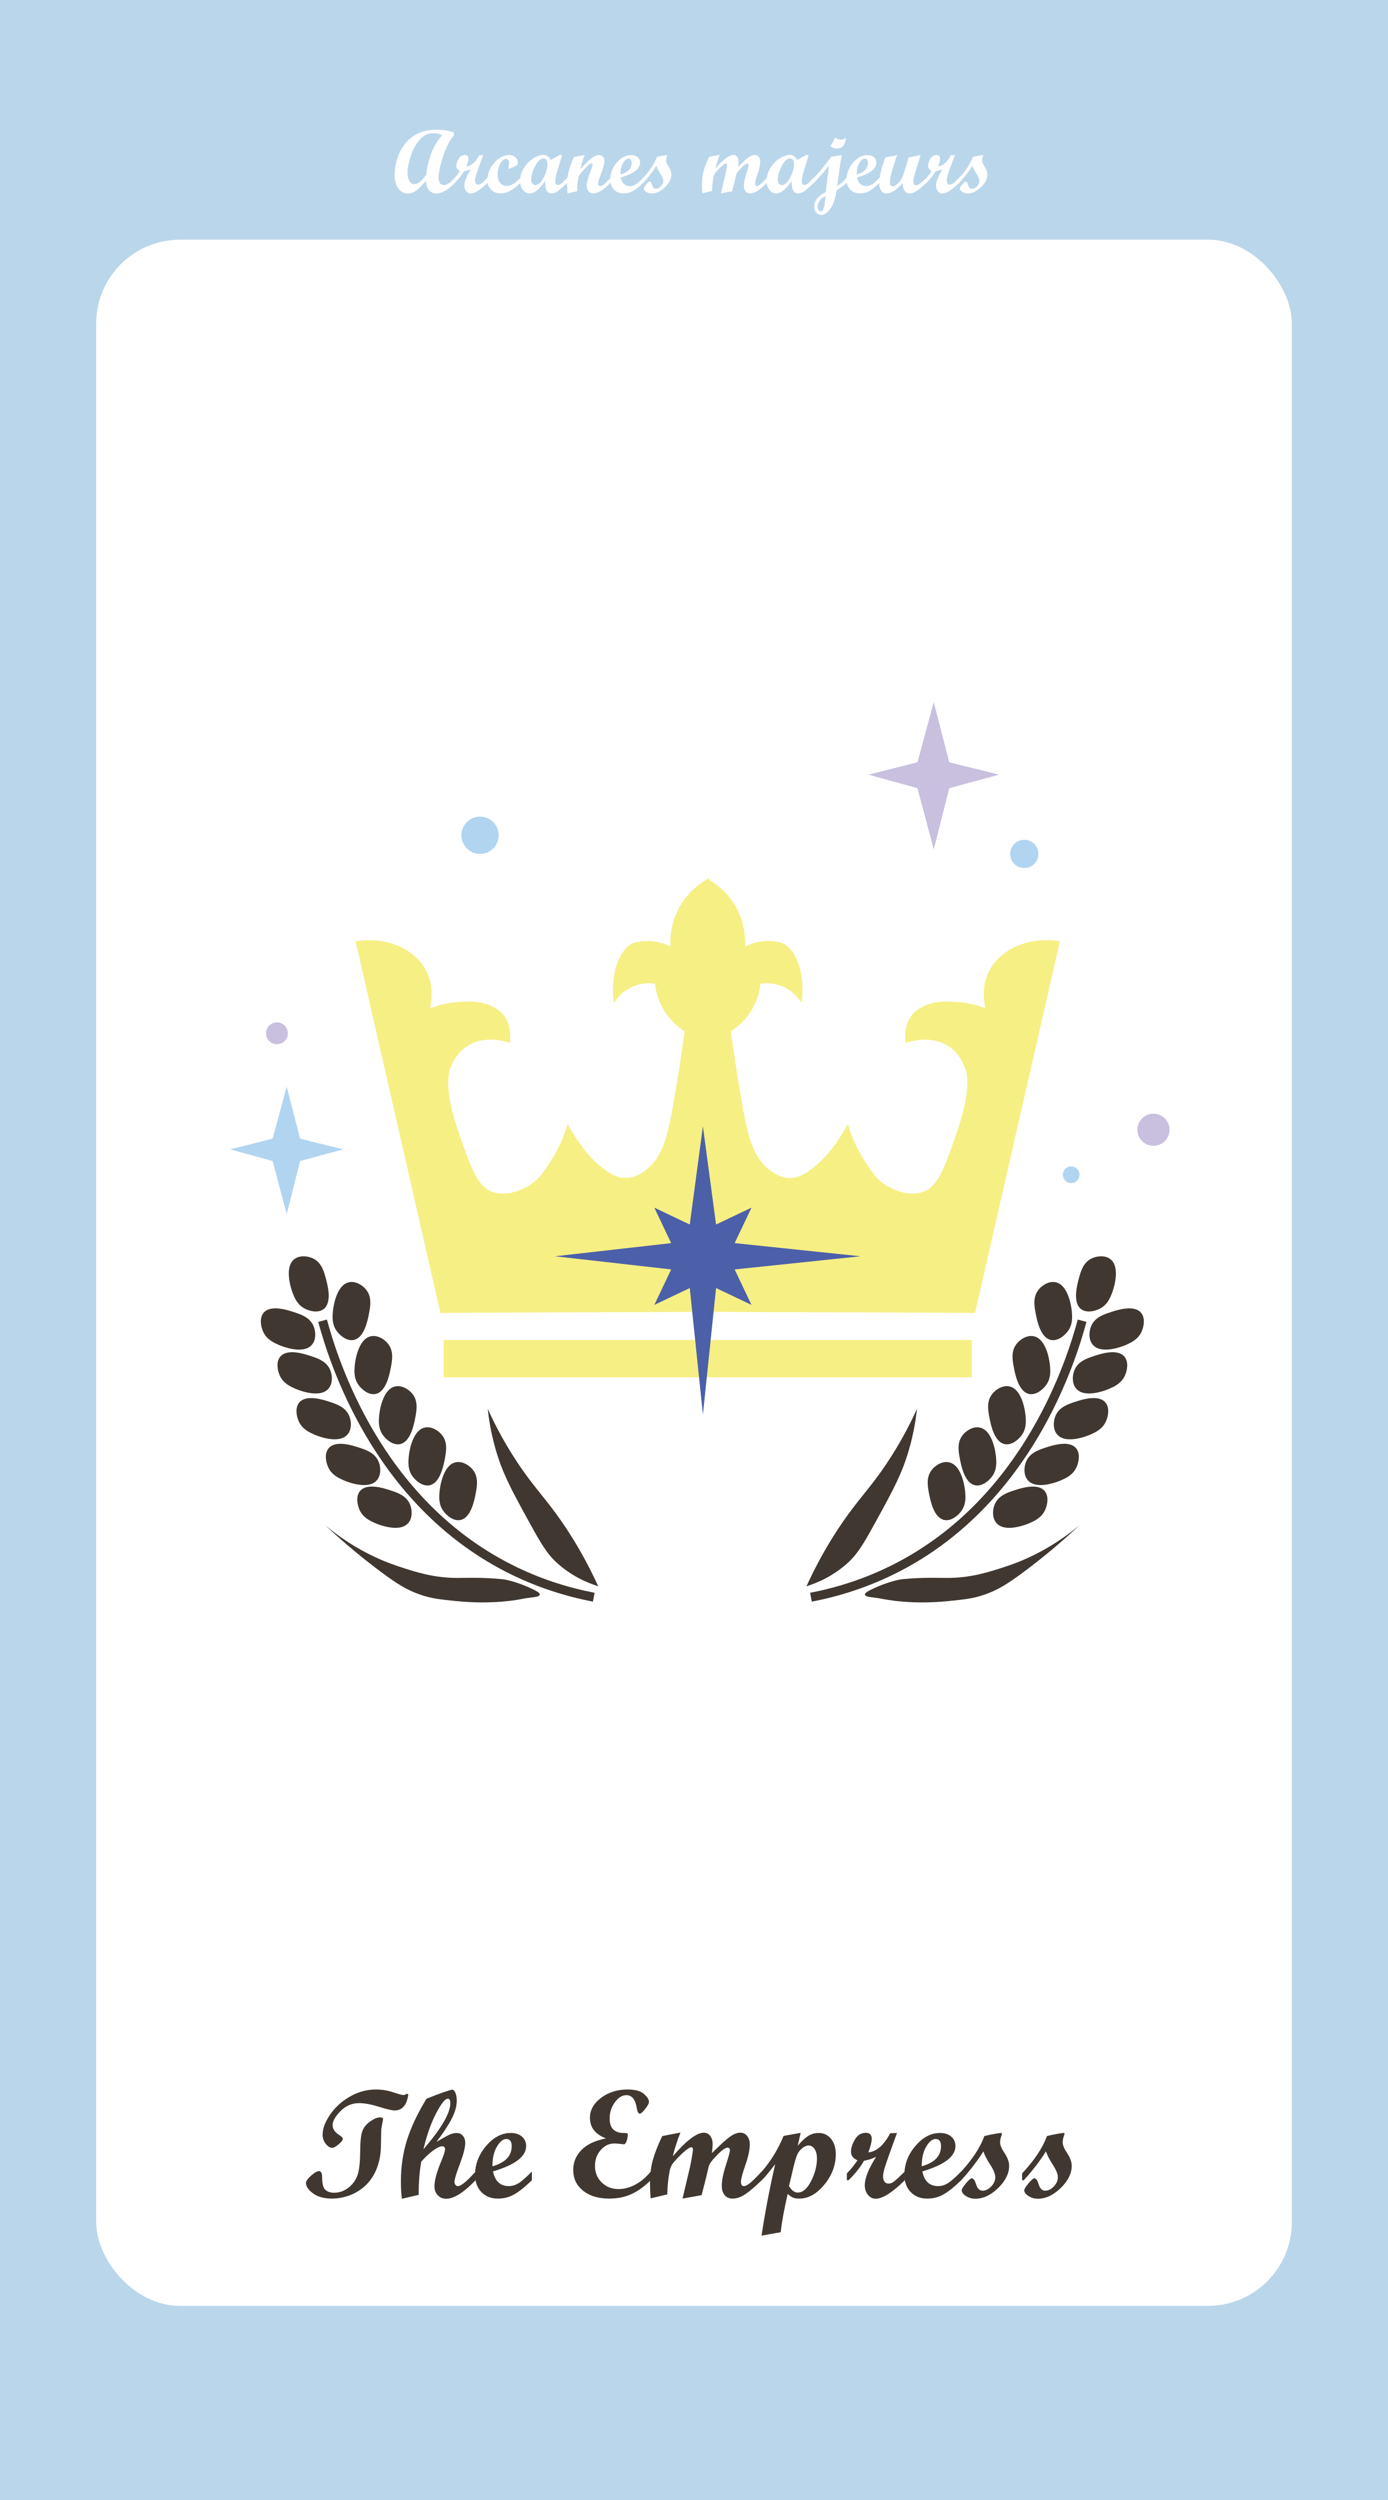 <?xml version="1.0" encoding="UTF-8"?><svg xmlns="http://www.w3.org/2000/svg" viewBox="0 0 1080 1944"><defs><style>.cls-1{fill:#fff;}.cls-2{fill:#f6ef84;}.cls-3{fill:#3f3730;}.cls-4{fill:#4c5fa9;}.cls-5{fill:none;stroke:#3f3730;stroke-miterlimit:10;stroke-width:7px;}.cls-6{fill:#bad6eb;}.cls-7{fill:#c8c0de;}.cls-8{fill:#b1d4f0;}</style></defs><g id="_배경"><g><rect class="cls-6" width="1080" height="1944"/><rect class="cls-1" x="74.84" y="186.39" width="930.33" height="1606.64" rx="65.21" ry="65.21"/><g><path class="cls-3" d="M295.78,1646.47c1.52,0,2.29,.49,2.29,1.46l-1.41,7.79-.29,14.47c-.2,4.73-.92,9.08-2.17,13.07-1.13,3.71-2.72,7.09-4.75,10.14-1.84,2.81-4.04,5.29-6.62,7.44-2.38,1.99-5,3.67-7.85,5.04-2.66,1.25-5.45,2.19-8.38,2.81-2.7,.62-5.41,.94-8.14,.94-6.37,0-11.36-1.38-14.97-4.13-3.61-2.75-5.42-5.42-5.42-8,0-1.48,1.34-3.4,4.01-5.74,2.67-2.34,4.7-3.52,6.06-3.52,1.68,0,2.52,1.56,2.52,4.69,0,5.08,.83,8.37,2.49,9.87,1.66,1.5,3.88,2.26,6.65,2.26,4.49,0,8.43-1.43,11.81-4.28,3.38-2.85,5.65-6.26,6.83-10.22,1.17-3.96,1.78-9.81,1.82-17.55,.04-7.73,.62-13.06,1.73-15.97,1.11-2.91,3.15-5.4,6.12-7.47,2.97-2.07,5.53-3.11,7.68-3.11Zm21.97-17.99c-1.13,8.4-4.71,12.6-10.72,12.6-2.11,0-6.15-.95-12.13-2.84-5.98-1.89-11.13-2.84-15.47-2.84-5.59,0-10.42,2.07-14.5,6.22-4.08,4.15-6.12,7.77-6.12,10.86s1.88,5.69,5.62,8.04c1.52,.98,2.29,1.86,2.29,2.64,0,1.06-1.08,2.48-3.25,4.28s-3.8,2.7-4.89,2.7c-1.84,0-3.55-1.05-5.16-3.16-1.6-2.11-2.4-4.41-2.4-6.91,0-4.84,1.97-10.13,5.92-15.85,3.95-5.72,9.1-10.39,15.47-14,6.37-3.61,13.05-5.42,20.04-5.42,4.73,0,9.2,.71,13.42,2.14,4.22,1.43,6.86,2.14,7.91,2.14,.94,0,1.74-.27,2.4-.82l.35-.12,1.23,.35Z"/><path class="cls-3" d="M370.08,1695.34c-9.26,9.61-16.88,14.41-22.85,14.41-2.66,0-4.85-.91-6.59-2.72-1.74-1.82-2.61-4.11-2.61-6.88,0-4.69,1.8-11.29,5.39-19.8,1.91-4.61,2.87-7.62,2.87-9.02,0-1.6-.76-2.4-2.29-2.4s-3.83,1.06-6.8,3.19c-2.97,2.13-6.09,5.03-9.38,8.7-1.37,7.19-2.05,15.82-2.05,25.9l-13.07,3.05c-.51-4.1-.76-8.55-.76-13.36,0-11.64,1.6-22.48,4.8-32.52,3.2-10.04,8.24-20.68,15.12-31.93,5.12-2.07,9.58-3.76,13.39-5.07,3.81-1.31,5.99-1.96,6.53-1.96,1.02,0,1.88,.82,2.58,2.46s1.05,3.69,1.05,6.15c0,4.14-1.27,8.72-3.81,13.74-2.54,5.02-6.52,11.08-11.95,18.19,5.2-3.01,8.66-4.9,10.38-5.68,1.72-.78,3.48-1.17,5.28-1.17,1.99,0,3.61,.71,4.84,2.14s1.85,3.31,1.85,5.66c0,3.52-1.4,8.97-4.2,16.35-2.8,7.38-4.2,12.01-4.2,13.88,0,.86,.26,1.62,.79,2.29s1.14,1,1.84,1c2.5,0,7.11-3.77,13.82-11.31v6.74Zm-40.61-24.02c13.95-16.21,20.92-28.16,20.92-35.86,0-2.34-.64-3.52-1.93-3.52-2.15,0-5.21,3.85-9.2,11.54-3.98,7.7-7.25,16.97-9.79,27.83Z"/><path class="cls-3" d="M413.85,1695.34c-4.96,4.88-9.41,8.49-13.36,10.81-3.95,2.32-8.3,3.49-13.07,3.49-5.31,0-9.6-1.7-12.86-5.1-3.26-3.4-4.89-7.87-4.89-13.42,0-8.28,2.87-15.77,8.61-22.47,5.74-6.7,12.11-10.05,19.1-10.05,3.63,0,6.54,.94,8.73,2.81,2.19,1.88,3.28,4.34,3.28,7.38,0,8.09-8.59,14.65-25.78,19.69,1.56,7.62,5.64,11.43,12.25,11.43,2.58,0,5.04-.69,7.38-2.08,2.34-1.39,5.88-4.46,10.61-9.23v6.74Zm-30.7-10.84c10-2.81,15-8.01,15-15.59,0-3.75-1.37-5.62-4.1-5.62-2.58,0-5.04,1.96-7.38,5.89s-3.52,9.03-3.52,15.32Z"/><path class="cls-3" d="M506.43,1695.28c-5.04,4.94-10.1,8.57-15.18,10.88-5.08,2.31-10.82,3.47-17.23,3.47-8.48,0-15.26-2.05-20.36-6.15s-7.65-9.49-7.65-16.17c0-5.82,2.09-10.93,6.27-15.32,4.18-4.39,10.58-7.45,19.22-9.17-8.32-3.16-12.48-8.5-12.48-16,0-5.98,2.87-11.14,8.61-15.5,5.74-4.36,12.66-6.53,20.74-6.53,5.82,0,10.04,1.14,12.66,3.43,2.62,2.29,3.93,4.37,3.93,6.24,0,1.17-.98,2.99-2.93,5.45-1.95,2.46-3.38,3.69-4.28,3.69-1.05,0-1.82-1.48-2.29-4.45-1.09-6.64-3.77-9.96-8.03-9.96-3.32,0-6.33,1.86-9.02,5.57-2.7,3.71-4.04,7.91-4.04,12.6,0,7.5,3.67,11.25,11.02,11.25,1.21,0,2.03,.07,2.46,.21,.43,.14,.64,.48,.64,1.03,0,1.49-.29,3.12-.88,4.89-.59,1.78-1.33,2.67-2.23,2.67-.27,0-1.25-.11-2.93-.32-1.68-.21-3.14-.32-4.39-.32-4.14,0-7.7,1.7-10.66,5.1-2.97,3.4-4.45,7.5-4.45,12.3,0,5.2,1.74,9.5,5.21,12.92,3.48,3.42,7.87,5.13,13.18,5.13,4.37,0,8.75-1.18,13.12-3.53,4.37-2.35,8.36-5.73,11.95-10.12v6.74Z"/><path class="cls-3" d="M592.68,1695.34c-4.88,4.77-9.06,8.34-12.54,10.72-3.48,2.38-6.86,3.57-10.14,3.57-2.58,0-4.62-.89-6.12-2.67-1.5-1.78-2.26-4.17-2.26-7.18,0-4.22,1.05-9.57,3.16-16.05,2.11-6.48,3.16-10.43,3.16-11.84,0-1.25-.64-1.88-1.93-1.88-.39,0-.86,.14-1.41,.41-.59,.27-1.25,.67-1.99,1.17-.74,.55-1.54,1.21-2.4,1.99-.86,.78-1.76,1.68-2.69,2.7-1.02,1.02-2.03,2.13-3.05,3.34-1.72,2.03-2.73,3.73-3.05,5.1l-1.95,8.38-3.54,13.83-14.84,2.69,5.68-24.14c.43-1.76,.94-4.34,1.52-7.73s.88-5.43,.88-6.09c0-1.33-.45-1.99-1.35-1.99-.27,0-.67,.14-1.17,.41-.59,.27-1.25,.68-1.99,1.23-.86,.62-1.78,1.37-2.75,2.23-1.05,.94-2.19,2.01-3.4,3.22-1.29,1.29-2.62,2.72-3.98,4.28-1.88,2.11-3.05,4.57-3.52,7.38-.62,3.36-1.05,6.37-1.29,9.02-.27,2.66-.43,5.62-.47,8.91l-13.01,3.11c-.31-4.49-.47-8.24-.47-11.25,0-7.15,.74-13.37,2.23-18.66,1.48-5.29,3.91-11.47,7.27-18.54l14.18-2.75c-2.54,6.37-4.51,12.52-5.92,18.46,10.51-12.23,18.55-18.34,24.14-18.34,2.03,0,3.68,.83,4.95,2.49,1.27,1.66,1.9,3.84,1.9,6.53,0,1.25-.2,3.55-.59,6.91,6.6-6.6,11.34-10.91,14.21-12.92,2.87-2.01,5.52-3.02,7.94-3.02,2.15,0,3.91,.86,5.28,2.58,1.37,1.72,2.05,3.91,2.05,6.56,0,4.18-1.15,9.55-3.45,16.12-2.3,6.56-3.45,10.9-3.45,13.01s.8,3.28,2.4,3.28c1.01,0,2.43-.67,4.24-2.02,1.81-1.35,4.98-4.44,9.51-9.29v6.74Z"/><path class="cls-3" d="M620.71,1668.56c2.81-3.4,5.46-5.91,7.96-7.53,2.5-1.62,5.27-2.43,8.31-2.43,3.94,0,7.15,1.51,9.63,4.54,2.48,3.03,3.72,7,3.72,11.92,0,8.63-2.98,16.55-8.94,23.76s-12.43,10.81-19.43,10.81c-1.95,0-3.5-.21-4.63-.64-1.13-.43-2.62-1.43-4.45-2.99-2.81,12.38-4.62,22.31-5.44,29.77l-14.88,2.64c2.77-18.28,6.31-36.8,10.61-55.55-5.16,6.76-8.63,10.92-10.43,12.48h-1.35v-5.27c7.42-8.01,13.54-17.73,18.34-29.18l13.25-2.4-2.27,10.08Zm-6.78,31.34c2.03,3.36,4.28,5.04,6.74,5.04,3.95,0,7.44-3,10.47-8.99,3.03-6,4.54-11.84,4.54-17.55,0-3.01-.62-5.44-1.84-7.29-1.23-1.85-2.82-2.78-4.77-2.78-1.52,0-3.12,.68-4.8,2.05-1.68,1.37-2.95,2.96-3.81,4.78-.86,1.82-1.83,4.99-2.93,9.52l-3.6,15.23Z"/><path class="cls-3" d="M704.06,1695.34c-9.81,9.61-17.36,14.41-22.68,14.41-2.38,0-4.39-1.01-6.04-3.02s-2.46-4.5-2.46-7.47c0-5.51,2.95-12.89,8.85-22.15-2.89,1.49-6.06,2.52-9.49,3.11-2.54,4.69-6.52,9.73-11.95,15.12h-1.35v-5.27c3.05-3.16,5.8-6.56,8.26-10.2-3.36-1.48-5.04-3.69-5.04-6.62s1.03-6.22,3.08-9.64c2.05-3.42,4.87-5.13,8.47-5.13,3.05,0,4.57,1.56,4.57,4.69,0,2.46-.88,5.98-2.64,10.55,6.48-.7,12.15-5.66,16.99-14.88l5.33-.23-5.45,15c-2.27,6.33-3.73,10.63-4.39,12.92-.67,2.29-1,4.31-1,6.06,0,1.64,.38,2.95,1.14,3.93,.76,.98,1.79,1.46,3.08,1.46,1.41,0,2.75-.48,4.04-1.44,1.29-.96,4.18-3.6,8.67-7.94v6.74Z"/><path class="cls-3" d="M747.89,1695.34c-4.96,4.88-9.41,8.49-13.36,10.81-3.95,2.32-8.3,3.49-13.07,3.49-5.31,0-9.6-1.7-12.86-5.1-3.26-3.4-4.89-7.87-4.89-13.42,0-8.28,2.87-15.77,8.61-22.47,5.74-6.7,12.11-10.05,19.1-10.05,3.63,0,6.54,.94,8.73,2.81,2.19,1.88,3.28,4.34,3.28,7.38,0,8.09-8.59,14.65-25.78,19.69,1.56,7.62,5.64,11.43,12.25,11.43,2.58,0,5.04-.69,7.38-2.08,2.34-1.39,5.88-4.46,10.61-9.23v6.74Zm-30.7-10.84c10-2.81,15-8.01,15-15.59,0-3.75-1.37-5.62-4.1-5.62-2.58,0-5.04,1.96-7.38,5.89s-3.52,9.03-3.52,15.32Z"/><path class="cls-3" d="M765.94,1661c2.7-.7,5.41-1.28,8.14-1.73,2.73-.45,4.37-.67,4.92-.67,.39,0,.59,.16,.59,.47,0,.59-.16,1.19-.47,1.81-.62,1.8-.94,3.51-.94,5.15,0,2.03,1.18,4.8,3.52,8.32,2.34,3.52,3.51,6.78,3.51,9.79,0,5.98-2.86,11.74-8.58,17.29-5.72,5.55-11.65,8.32-17.78,8.32-2.66,0-5.08-.7-7.27-2.11-2.19-1.41-3.28-2.91-3.28-4.51,0-.94,1.08-2.71,3.25-5.33,2.17-2.62,3.72-3.93,4.66-3.93,1.25,0,2.36,1.6,3.34,4.8,.98,3.2,2.66,4.8,5.04,4.8s4.62-1.1,6.71-3.31c2.09-2.21,3.13-4.58,3.13-7.12,0-2.46-1.33-5.74-3.98-9.84-2.66-4.1-4.42-7.54-5.28-10.31-4.53,7.3-10.27,14.79-17.23,22.44h-1.35v-5.27c9.57-10.2,16.02-19.88,19.34-29.06Z"/><path class="cls-3" d="M814.63,1661c2.7-.7,5.41-1.28,8.14-1.73,2.73-.45,4.37-.67,4.92-.67,.39,0,.59,.16,.59,.47,0,.59-.16,1.19-.47,1.81-.62,1.8-.94,3.51-.94,5.15,0,2.03,1.18,4.8,3.52,8.32,2.34,3.52,3.51,6.78,3.51,9.79,0,5.98-2.86,11.74-8.58,17.29-5.72,5.55-11.65,8.32-17.78,8.32-2.66,0-5.08-.7-7.27-2.11-2.19-1.41-3.28-2.91-3.28-4.51,0-.94,1.08-2.71,3.25-5.33,2.17-2.62,3.72-3.93,4.66-3.93,1.25,0,2.36,1.6,3.34,4.8,.98,3.2,2.66,4.8,5.04,4.8s4.62-1.1,6.71-3.31c2.09-2.21,3.13-4.58,3.13-7.12,0-2.46-1.33-5.74-3.98-9.84-2.66-4.1-4.42-7.54-5.28-10.31-4.53,7.3-10.27,14.79-17.23,22.44h-1.35v-5.27c9.57-10.2,16.02-19.88,19.34-29.06Z"/></g><g><path class="cls-1" d="M353.98,142.06c-5.24,5.58-10.05,8.37-14.42,8.37-2.42,0-4.33-.85-5.74-2.56s-2.2-4.15-2.36-7.31c-2.76,3.35-5.2,5.83-7.33,7.45s-4.4,2.43-6.82,2.43c-3.1,0-5.59-1.34-7.47-4.02-1.88-2.68-2.82-6.25-2.82-10.72,0-5.33,1.23-10.83,3.69-16.49,2.46-5.66,6.11-10.13,10.94-13.42s10.69-4.92,17.57-4.92c5.15,0,9.81,.7,13.98,2.08v2.26c-3.4,3.96-6.24,9.51-8.53,16.65-2.29,7.13-3.44,12.57-3.44,16.3,0,1.82,.37,3.24,1.11,4.24,.74,1,1.77,1.5,3.09,1.5,2.37,0,5.22-1.93,8.54-5.78v3.93Zm-9.95-36.85c-2.1-1.14-4.35-1.71-6.77-1.71-3.81,0-7.24,1.59-10.29,4.77s-5.46,7.39-7.23,12.63c-1.77,5.24-2.65,9.79-2.65,13.64,0,2.58,.5,4.67,1.49,6.27,.99,1.61,2.26,2.41,3.81,2.41,2.69,0,5.78-2.45,9.26-7.35,1.44-12.85,5.56-23.07,12.37-30.66Z"/><path class="cls-1" d="M379.51,142.03c-5.72,5.61-10.13,8.41-13.23,8.41-1.39,0-2.56-.59-3.52-1.76s-1.44-2.63-1.44-4.36c0-3.21,1.72-7.52,5.16-12.92-1.69,.87-3.53,1.47-5.54,1.81-1.48,2.73-3.8,5.67-6.97,8.82h-.79v-3.08c1.78-1.85,3.38-3.83,4.82-5.95-1.96-.87-2.94-2.15-2.94-3.86s.6-3.63,1.79-5.62c1.2-1.99,2.84-2.99,4.94-2.99,1.78,0,2.67,.91,2.67,2.73,0,1.44-.51,3.49-1.54,6.15,3.78-.41,7.09-3.3,9.91-8.68l3.11-.14-3.18,8.75c-1.32,3.69-2.18,6.2-2.56,7.54-.39,1.33-.58,2.51-.58,3.54,0,.96,.22,1.72,.67,2.29,.44,.57,1.04,.85,1.79,.85,.82,0,1.61-.28,2.36-.84,.75-.56,2.44-2.1,5.06-4.63v3.93Z"/><path class="cls-1" d="M405.08,142.03c-2.92,2.87-5.59,4.98-8.02,6.32-2.43,1.34-4.96,2.02-7.61,2.02-2.96,0-5.41-.96-7.33-2.89-1.93-1.93-2.89-4.37-2.89-7.33,0-4.85,1.77-9.34,5.31-13.45,3.54-4.11,7.38-6.17,11.5-6.17,2.03,0,3.68,.56,4.96,1.69s1.91,2.59,1.91,4.39c0,.64-.12,1.12-.36,1.44-.24,.32-.69,.64-1.35,.96l-3.96,1.88c-.48,.23-.83,.34-1.06,.34-.32,0-.48-.23-.48-.68,0-.18,.07-.78,.21-1.79,.14-1.01,.21-1.63,.21-1.86,0-1-.21-1.81-.63-2.43s-.99-.92-1.69-.92c-1.66,0-3.19,1.23-4.56,3.69-1.38,2.46-2.07,5.26-2.07,8.41,0,2.71,.65,4.88,1.95,6.49,1.3,1.62,3.03,2.43,5.2,2.43,1.85,0,3.58-.53,5.21-1.59s3.48-2.68,5.55-4.87v3.93Z"/><path class="cls-1" d="M441.58,142.03c-3.65,3.46-6.26,5.72-7.83,6.77s-3.08,1.57-4.51,1.57c-3.6,0-5.3-3.18-5.09-9.54-2.28,3.26-4.38,5.66-6.31,7.21s-3.91,2.32-5.96,2.32-3.71-.94-5.11-2.82c-1.4-1.88-2.1-4.19-2.1-6.92,0-3.42,.94-6.68,2.82-9.78,1.88-3.1,4.29-5.61,7.23-7.52s5.54-2.87,7.79-2.87c2.85,0,4.84,1.31,5.98,3.93l6.99-3.86h1.92l-3.02,10.02c-1.55,5.04-2.33,8.49-2.33,10.36s.69,2.94,2.08,2.94c.89,0,1.87-.47,2.94-1.42,1.07-.95,2.57-2.39,4.51-4.32v3.93Zm-25.02,1.88c2.28,0,4.43-1.94,6.44-5.83,2.02-3.88,3.02-7.47,3.02-10.75,0-1.28-.29-2.27-.85-2.99-.57-.72-1.33-1.08-2.29-1.08-2.28,0-4.44,1.94-6.48,5.81-2.04,3.87-3.06,7.44-3.06,10.7,0,1.23,.3,2.23,.91,2.99,.6,.76,1.37,1.15,2.31,1.15Z"/><path class="cls-1" d="M475.11,142.03c-5.26,5.56-9.78,8.34-13.54,8.34-1.53,0-2.76-.54-3.69-1.61s-1.4-2.51-1.4-4.31c0-2.44,1-6.16,3.01-11.18,1.07-2.69,1.61-4.4,1.61-5.13s-.29-1.09-.85-1.09c-.32,0-.74,.16-1.27,.48-.48,.32-1.04,.76-1.67,1.33-.57,.52-1.21,1.16-1.91,1.91-.62,.64-1.28,1.37-1.98,2.19l-1.91,2.22c-.84,1.03-1.37,2.11-1.57,3.25-.34,1.94-.57,3.71-.68,5.33-.07,1.21-.1,2.84-.1,4.89l-7.55,1.78c-.25-3.08-.38-5.37-.38-6.87,0-3.67,.43-7.14,1.28-10.42,.86-3.28,2.23-6.97,4.12-11.07l8.34-1.61c-1.75,4.72-2.9,8.43-3.45,11.14,3.73-4.17,6.7-7.06,8.89-8.66,2.19-1.61,4.14-2.41,5.85-2.41,1.16,0,2.13,.44,2.9,1.31,.77,.88,1.16,1.97,1.16,3.29,0,2.18-.98,5.78-2.94,10.8-1.34,3.44-2.02,5.68-2.02,6.7,0,1.37,.56,2.06,1.68,2.06,1.67,0,4.36-2.2,8.09-6.6v3.93Z"/><path class="cls-1" d="M500.64,142.03c-2.89,2.85-5.49,4.95-7.79,6.31-2.3,1.36-4.84,2.03-7.62,2.03-3.1,0-5.6-.99-7.5-2.97s-2.85-4.59-2.85-7.83c0-4.83,1.67-9.2,5.02-13.11,3.35-3.91,7.06-5.86,11.14-5.86,2.12,0,3.82,.55,5.09,1.64,1.28,1.09,1.91,2.53,1.91,4.31,0,4.72-5.01,8.54-15.04,11.48,.91,4.44,3.29,6.67,7.14,6.67,1.5,0,2.94-.4,4.31-1.21,1.37-.81,3.43-2.6,6.19-5.38v3.93Zm-17.91-6.32c5.83-1.64,8.75-4.67,8.75-9.09,0-2.19-.8-3.28-2.39-3.28-1.5,0-2.94,1.15-4.31,3.44s-2.05,5.27-2.05,8.94Z"/><path class="cls-1" d="M511.17,122c1.57-.41,3.15-.75,4.75-1.01,1.6-.26,2.55-.39,2.87-.39,.23,0,.34,.09,.34,.27,0,.34-.09,.69-.27,1.06-.37,1.05-.55,2.05-.55,3.01,0,1.18,.69,2.8,2.05,4.85s2.05,3.96,2.05,5.71c0,3.49-1.67,6.85-5.01,10.08-3.34,3.24-6.8,4.85-10.38,4.85-1.55,0-2.96-.41-4.24-1.23s-1.91-1.7-1.91-2.63c0-.55,.63-1.58,1.9-3.11,1.26-1.53,2.17-2.29,2.72-2.29,.73,0,1.38,.93,1.95,2.8,.57,1.87,1.55,2.8,2.94,2.8s2.7-.64,3.91-1.93,1.83-2.67,1.83-4.15c0-1.44-.77-3.35-2.32-5.74-1.55-2.39-2.58-4.4-3.08-6.02-2.64,4.26-5.99,8.62-10.05,13.09h-.79v-3.08c5.58-5.95,9.34-11.6,11.28-16.95Z"/><path class="cls-1" d="M596.89,142.03c-2.85,2.78-5.29,4.87-7.31,6.25-2.03,1.39-4,2.08-5.91,2.08-1.5,0-2.7-.52-3.57-1.56s-1.31-2.43-1.31-4.19c0-2.46,.62-5.58,1.85-9.37,1.23-3.78,1.85-6.08,1.85-6.9,0-.73-.38-1.09-1.13-1.09-.23,0-.5,.08-.82,.24-.34,.16-.73,.39-1.16,.68-.43,.32-.9,.71-1.4,1.16-.5,.46-1.03,.98-1.57,1.57-.59,.59-1.18,1.24-1.78,1.95-1,1.19-1.59,2.18-1.78,2.97l-1.14,4.89-2.07,8.07-8.66,1.57,3.32-14.08c.25-1.03,.55-2.53,.89-4.51s.51-3.17,.51-3.55c0-.77-.26-1.16-.79-1.16-.16,0-.39,.08-.68,.24-.34,.16-.73,.4-1.16,.72-.5,.36-1.04,.8-1.61,1.3-.62,.55-1.28,1.17-1.98,1.88-.75,.75-1.53,1.58-2.32,2.5-1.09,1.23-1.78,2.67-2.05,4.31-.37,1.96-.62,3.71-.75,5.26-.16,1.55-.25,3.28-.27,5.2l-7.59,1.81c-.18-2.62-.27-4.81-.27-6.56,0-4.17,.43-7.8,1.3-10.89,.87-3.09,2.28-6.69,4.24-10.82l8.27-1.61c-1.48,3.71-2.63,7.3-3.45,10.77,6.13-7.13,10.82-10.7,14.08-10.7,1.18,0,2.15,.48,2.89,1.45,.74,.97,1.11,2.24,1.11,3.81,0,.73-.11,2.07-.34,4.03,3.85-3.85,6.62-6.36,8.29-7.54,1.67-1.17,3.22-1.76,4.63-1.76,1.25,0,2.28,.5,3.08,1.5,.8,1,1.2,2.28,1.2,3.83,0,2.44-.67,5.57-2.01,9.4-1.34,3.83-2.01,6.36-2.01,7.59s.46,1.91,1.4,1.91c.59,0,1.42-.39,2.47-1.18,1.06-.79,2.9-2.59,5.54-5.42v3.93Z"/><path class="cls-1" d="M633.4,142.03c-3.65,3.46-6.26,5.72-7.83,6.77s-3.08,1.57-4.51,1.57c-3.6,0-5.3-3.18-5.09-9.54-2.28,3.26-4.38,5.66-6.31,7.21s-3.91,2.32-5.96,2.32-3.71-.94-5.11-2.82c-1.4-1.88-2.1-4.19-2.1-6.92,0-3.42,.94-6.68,2.82-9.78,1.88-3.1,4.29-5.61,7.23-7.52s5.54-2.87,7.79-2.87c2.85,0,4.84,1.31,5.98,3.93l6.99-3.86h1.92l-3.02,10.02c-1.55,5.04-2.33,8.49-2.33,10.36s.69,2.94,2.08,2.94c.89,0,1.87-.47,2.94-1.42,1.07-.95,2.57-2.39,4.51-4.32v3.93Zm-25.02,1.88c2.28,0,4.43-1.94,6.44-5.83,2.02-3.88,3.02-7.47,3.02-10.75,0-1.28-.29-2.27-.85-2.99-.57-.72-1.33-1.08-2.29-1.08-2.28,0-4.44,1.94-6.48,5.81-2.04,3.87-3.06,7.44-3.06,10.7,0,1.23,.3,2.23,.91,2.99,.6,.76,1.37,1.15,2.31,1.15Z"/><path class="cls-1" d="M658.93,142.03c-2.15,2.16-4.81,4.1-7.99,5.81-.83,6.22-2.41,11-4.75,14.32-2.34,3.33-4.72,4.99-7.16,4.99-1.53,0-2.83-.63-3.9-1.9s-1.61-2.82-1.61-4.67c0-4.47,3.01-8.23,9.02-11.28l2.53-20.58c-4.74,5.92-8.64,10.36-11.69,13.3h-.79v-3.08c3.03-2.89,7.11-7.68,12.24-14.36l2.12-2.73c2.39-.27,5.07-.72,8.03-1.33-1.01,5.42-2.19,13.43-3.55,24.03,2.1-1.05,4.57-3.18,7.41-6.39l.07,3.86Zm-16.6,10.42c-1.91,.89-3.41,2.09-4.51,3.61-1.1,1.52-1.65,3.07-1.65,4.67,0,1.03,.24,1.9,.72,2.62,.48,.72,1.04,1.08,1.67,1.08,1.57,0,2.6-2.01,3.08-6.02l.69-5.95Zm15.85-45.28c-.43,5.56-2.75,8.34-6.94,8.34-1.96,0-3.69-.66-5.2-1.98,1.98-2.53,3.15-4.72,3.52-6.56,1.82,1.12,3.34,1.67,4.55,1.67,1.37,0,2.72-.49,4.07-1.47Z"/><path class="cls-1" d="M684.49,142.03c-2.89,2.85-5.49,4.95-7.79,6.31s-4.84,2.03-7.62,2.03c-3.1,0-5.6-.99-7.5-2.97s-2.85-4.59-2.85-7.83c0-4.83,1.68-9.2,5.03-13.11,3.35-3.91,7.06-5.86,11.14-5.86,2.12,0,3.82,.55,5.09,1.64s1.91,2.53,1.91,4.31c0,4.72-5.01,8.54-15.04,11.48,.91,4.44,3.29,6.67,7.14,6.67,1.5,0,2.94-.4,4.31-1.21,1.37-.81,3.43-2.6,6.19-5.38v3.93Zm-17.91-6.32c5.83-1.64,8.75-4.67,8.75-9.09,0-2.19-.8-3.28-2.39-3.28-1.5,0-2.94,1.15-4.31,3.44s-2.05,5.27-2.05,8.94Z"/><path class="cls-1" d="M721,142.03c-3.01,2.85-5.53,4.95-7.55,6.31-2.03,1.36-3.85,2.03-5.47,2.03-1.8,0-3.19-.72-4.15-2.15s-1.45-3.38-1.45-5.84c-2.51,2.76-4.75,4.79-6.73,6.1s-3.92,1.97-5.81,1.97c-1.73,0-3.12-.72-4.17-2.15s-1.57-3.38-1.57-5.84c0-4.74,1.6-11.42,4.79-20.03l9.13-1.82c-3.75,10.92-5.63,17.93-5.64,21.03,0,2.19,.82,3.28,2.46,3.28,1.19,0,2.65-.96,4.41-2.89,1.75-1.93,2.85-3.61,3.28-5.04l4.48-14.56,9.3-1.88c-2.15,6.86-3.62,11.68-4.42,14.46-.8,2.78-1.2,4.73-1.2,5.85,0,2.14,.73,3.21,2.19,3.21,1.19,0,2.94-1.08,5.27-3.25l2.87-2.7v3.93Z"/><path class="cls-1" d="M746.53,142.03c-5.72,5.61-10.13,8.41-13.23,8.41-1.39,0-2.56-.59-3.52-1.76s-1.44-2.63-1.44-4.36c0-3.21,1.72-7.52,5.16-12.92-1.69,.87-3.53,1.47-5.54,1.81-1.48,2.73-3.8,5.67-6.97,8.82h-.79v-3.08c1.78-1.85,3.38-3.83,4.82-5.95-1.96-.87-2.94-2.15-2.94-3.86s.6-3.63,1.79-5.62c1.2-1.99,2.84-2.99,4.94-2.99,1.78,0,2.67,.91,2.67,2.73,0,1.44-.51,3.49-1.54,6.15,3.78-.41,7.09-3.3,9.91-8.68l3.11-.14-3.18,8.75c-1.32,3.69-2.18,6.2-2.56,7.54-.39,1.33-.58,2.51-.58,3.54,0,.96,.22,1.72,.67,2.29,.44,.57,1.04,.85,1.79,.85,.82,0,1.61-.28,2.36-.84,.75-.56,2.44-2.1,5.06-4.63v3.93Z"/><path class="cls-1" d="M757.06,122c1.57-.41,3.15-.75,4.75-1.01,1.6-.26,2.55-.39,2.87-.39,.23,0,.34,.09,.34,.27,0,.34-.09,.69-.27,1.06-.37,1.05-.55,2.05-.55,3.01,0,1.18,.69,2.8,2.05,4.85s2.05,3.96,2.05,5.71c0,3.49-1.67,6.85-5.01,10.08-3.34,3.24-6.8,4.85-10.38,4.85-1.55,0-2.96-.41-4.24-1.23s-1.91-1.7-1.91-2.63c0-.55,.63-1.58,1.9-3.11,1.26-1.53,2.17-2.29,2.72-2.29,.73,0,1.38,.93,1.95,2.8,.57,1.87,1.55,2.8,2.94,2.8s2.7-.64,3.91-1.93,1.83-2.67,1.83-4.15c0-1.44-.77-3.35-2.32-5.74-1.55-2.39-2.58-4.4-3.08-6.02-2.64,4.26-5.99,8.62-10.05,13.09h-.79v-3.08c5.58-5.95,9.34-11.6,11.28-16.95Z"/></g></g></g><g id="_반짝이"><polygon class="cls-7" points="726.57 546 738.62 592.76 777.42 602.37 738.62 612.9 726.57 660.53 713.87 612.9 675.71 602.37 713.87 592.76 726.57 546"/><polygon class="cls-8" points="223.09 845.01 233.5 885.43 267.04 893.73 233.5 902.84 223.09 944 212.11 902.84 179.13 893.73 212.11 885.43 223.09 845.01"/></g><g id="_여황제"><path class="cls-2" d="M769.69,755c-5.99,11.7-4.19,23.64-3,29-9.8-3.67-18.27-4.72-24-5-7.5-.37-16.14-.69-25,4-2.14,1.13-4.6,2.46-7,5-7.71,8.16-6.43,19.94-6,23,2.53-.9,19.93-6.77,34,3,7.61,5.28,10.66,12.65,12,16,1.67,4.18,5.8,16.5-7,53-9.38,26.74-14.31,40.19-26,44-11.43,3.72-23.22-2.53-26-4-9.33-4.95-13.93-12.29-20-22-3.73-5.96-8.53-14.98-12-27-4.49,8.38-15.22,26.6-31,37-4.84,3.19-9.13,4.97-14,5-8.71,.06-15.16-5.48-18-8-11.52-10.2-15.06-25.41-20-54-2.62-15.18-5.38-32.62-8-52,4.5-2.94,13.56-9.78,19-22,2.54-5.7,3.58-10.98,4-15,2.89-.45,9.54-1.09,17,2,9.02,3.74,13.55,10.59,15,13,3.41-23.85-4.96-43.33-16-47-3.38-1.12-11.36-2.21-20,0-3.41,.87-6.13,2.06-8,3,.28-5.13,.4-19.61-9-34-6.23-9.54-14.03-15.04-19.02-17.91,0-.36,.01-.72,.02-1.09-.31,.16-.65,.34-1,.54-.35-.19-.69-.37-1-.54,0,.36,.01,.72,.02,1.09-5,2.87-12.79,8.38-19.02,17.91-9.4,14.39-9.28,28.87-9,34-1.87-.94-4.59-2.13-8-3-8.64-2.21-16.62-1.12-20,0-11.04,3.67-19.41,23.15-16,47,1.45-2.41,5.98-9.26,15-13,7.46-3.09,14.11-2.45,17-2,.42,4.02,1.46,9.3,4,15,5.44,12.22,14.5,19.06,19,22-2.62,19.38-5.38,36.82-8,52-4.94,28.59-8.48,43.8-20,54-2.84,2.52-9.29,8.06-18,8-4.87-.03-9.16-1.81-14-5-15.78-10.4-26.51-28.62-31-37-3.47,12.02-8.27,21.04-12,27-6.07,9.71-10.67,17.05-20,22-2.78,1.47-14.57,7.72-26,4-11.69-3.81-16.62-17.26-26-44-12.8-36.5-8.67-48.82-7-53,1.34-3.35,4.39-10.72,12-16,14.07-9.77,31.47-3.9,34-3,.43-3.06,1.71-14.84-6-23-2.4-2.54-4.86-3.87-7-5-8.86-4.69-17.5-4.37-25-4-5.73,.28-14.2,1.33-24,5,1.19-5.36,2.99-17.3-3-29-8.84-17.28-31.01-26.96-55-23,22,96.33,44,192.67,66,289,67-.67,141-.33,208-1,67,.67,141,.33,208,1,22-96.33,44-192.67,66-289-23.99-3.96-46.16,5.72-55,23Z"/><rect class="cls-2" x="345.19" y="1042" width="411" height="29"/><polygon class="cls-4" points="546.93 875.81 557.16 952.19 584.73 939.08 571.62 966.65 669.51 976.88 571.62 987.11 584.73 1014.69 557.16 1001.58 546.93 1100 536.7 1001.58 509.13 1014.69 522.23 987.11 431.87 976.88 522.23 966.65 509.13 939.08 536.7 952.19 546.93 875.81"/><circle class="cls-8" cx="373.5" cy="649.5" r="14.5"/><circle class="cls-7" cx="215.5" cy="803.5" r="8.5"/><circle class="cls-8" cx="797" cy="664" r="11"/><circle class="cls-7" cx="897.5" cy="878.5" r="12.5"/><circle class="cls-8" cx="833.5" cy="913.5" r="6.5"/><path class="cls-5" d="M462,1242c-20.65-3.98-43.59-10.97-67-23-102.14-52.5-135.64-161.2-144-192"/><path class="cls-3" d="M345,1175c-3.8-5.26-3.33-11.04-3-15,.09-1.11,1.96-21.14,13-23,5.14-.87,10.29,2.54,13,6,4.57,5.83,3.16,13.04,2,19-.94,4.79-3.63,18.57-12,20-5.34,.91-10.55-3.61-13-7Z"/><path class="cls-3" d="M321,1148c-3.8-5.26-3.33-11.04-3-15,.09-1.11,1.96-21.14,13-23,5.14-.87,10.29,2.54,13,6,4.57,5.83,3.16,13.04,2,19-.94,4.79-3.63,18.57-12,20-5.34,.91-10.55-3.61-13-7Z"/><path class="cls-3" d="M298,1116c-3.8-5.26-3.33-11.04-3-15,.09-1.11,1.96-21.14,13-23,5.14-.87,10.29,2.54,13,6,4.57,5.83,3.16,13.04,2,19-.94,4.79-3.63,18.57-12,20-5.34,.91-10.55-3.61-13-7Z"/><path class="cls-3" d="M279,1077c-3.8-5.26-3.33-11.04-3-15,.09-1.11,1.96-21.14,13-23,5.14-.87,10.29,2.54,13,6,4.57,5.83,3.16,13.04,2,19-.94,4.79-3.63,18.57-12,20-5.34,.91-10.55-3.61-13-7Z"/><path class="cls-3" d="M262,1035c-3.8-5.26-3.33-11.04-3-15,.09-1.11,1.96-21.14,13-23,5.14-.87,10.29,2.54,13,6,4.57,5.83,3.16,13.04,2,19-.94,4.79-3.63,18.57-12,20-5.34,.91-10.55-3.61-13-7Z"/><path class="cls-3" d="M204.83,1035.71c2.75,5.88,8.03,8.27,11.65,9.91,1.01,.46,19.43,8.56,26.42-.18,3.25-4.07,2.78-10.23,1.07-14.28-2.88-6.83-9.86-9.1-15.63-10.98-4.64-1.51-17.99-5.85-23.31,.77-3.39,4.22-1.97,10.97-.2,14.76Z"/><path class="cls-3" d="M217.77,1069.81c2.75,5.88,8.03,8.27,11.65,9.91,1.01,.46,19.43,8.56,26.42-.18,3.25-4.07,2.78-10.23,1.07-14.28-2.88-6.83-9.86-9.1-15.63-10.98-4.64-1.51-17.99-5.85-23.31,.77-3.39,4.22-1.97,10.97-.2,14.76Z"/><path class="cls-3" d="M232.56,1105.46c2.75,5.88,8.03,8.27,11.65,9.91,1.01,.46,19.43,8.56,26.42-.18,3.25-4.07,2.78-10.23,1.07-14.28-2.88-6.83-9.86-9.1-15.63-10.98-4.64-1.51-17.99-5.85-23.31,.77-3.39,4.22-1.97,10.97-.2,14.76Z"/><path class="cls-3" d="M255.41,1141.02c2.75,5.88,8.03,8.27,11.65,9.91,1.01,.46,19.43,8.56,26.42-.18,3.25-4.07,2.78-10.23,1.07-14.28-2.88-6.83-9.86-9.1-15.63-10.98-4.64-1.51-17.99-5.85-23.31,.77-3.39,4.22-1.97,10.97-.2,14.76Z"/><path class="cls-3" d="M279.85,1174.29c2.75,5.88,8.03,8.27,11.65,9.91,1.01,.46,19.43,8.56,26.42-.18,3.25-4.07,2.78-10.23,1.07-14.28-2.88-6.83-9.86-9.1-15.63-10.98-4.64-1.51-17.99-5.85-23.31,.77-3.39,4.22-1.97,10.97-.2,14.76Z"/><path class="cls-3" d="M236.87,1017.44c-5.71-3.08-7.79-8.5-9.22-12.21-.4-1.04-7.41-19.9,1.72-26.36,4.25-3.01,10.37-2.18,14.32-.24,6.65,3.27,8.51,10.38,10.05,16.25,1.24,4.72,4.79,18.3-2.13,23.23-4.41,3.14-11.07,1.33-14.75-.66Z"/><path class="cls-3" d="M465.5,1233.5c-12.9-28.18-26.58-48.44-37-62-8.98-11.69-17.7-21.23-29-39-9.49-14.93-15.95-28.04-20-37,.77,7.33,2.36,18.21,6,31,5.29,18.6,12.02,31.1,24,53,10.06,18.39,15.25,27.74,23,35,11.8,11.05,24.6,16.34,33,19Z"/><path class="cls-3" d="M391,1228c-16.04-1.59-28.19-1-35-1-18.64-.01-32.5-4.55-46-9-13.45-4.44-34.62-13.34-57-32,16.81,15.69,31.71,27.57,43,36,12.83,9.59,20.61,14.42,31,18,8.93,3.08,15.46,3.74,28,5,28.37,2.86,48.07-.98,53-2,4.28-.89,11.7-.89,12-3,.19-1.33-2.47-2.77-5-4-14.55-7.06-24-8-24-8Z"/><path class="cls-5" d="M631,1242c20.65-3.98,43.59-10.97,67-23,102.14-52.5,135.64-161.2,144-192"/><path class="cls-3" d="M748,1175c3.8-5.26,3.33-11.04,3-15-.09-1.11-1.96-21.14-13-23-5.14-.87-10.29,2.54-13,6-4.57,5.83-3.16,13.04-2,19,.94,4.79,3.63,18.57,12,20,5.34,.91,10.55-3.61,13-7Z"/><path class="cls-3" d="M772,1148c3.8-5.26,3.33-11.04,3-15-.09-1.11-1.96-21.14-13-23-5.14-.87-10.29,2.54-13,6-4.57,5.83-3.16,13.04-2,19,.94,4.79,3.63,18.57,12,20,5.34,.91,10.55-3.61,13-7Z"/><path class="cls-3" d="M795,1116c3.8-5.26,3.33-11.04,3-15-.09-1.11-1.96-21.14-13-23-5.14-.87-10.29,2.54-13,6-4.57,5.83-3.16,13.04-2,19,.94,4.79,3.63,18.57,12,20,5.34,.91,10.55-3.61,13-7Z"/><path class="cls-3" d="M814,1077c3.8-5.26,3.33-11.04,3-15-.09-1.11-1.96-21.14-13-23-5.14-.87-10.29,2.54-13,6-4.57,5.83-3.16,13.04-2,19,.94,4.79,3.63,18.57,12,20,5.34,.91,10.55-3.61,13-7Z"/><path class="cls-3" d="M831,1035c3.8-5.26,3.33-11.04,3-15-.09-1.11-1.96-21.14-13-23-5.14-.87-10.29,2.54-13,6-4.57,5.83-3.16,13.04-2,19,.94,4.79,3.63,18.57,12,20,5.34,.91,10.55-3.61,13-7Z"/><path class="cls-3" d="M888.17,1035.71c-2.75,5.88-8.03,8.27-11.65,9.91-1.01,.46-19.43,8.56-26.42-.18-3.25-4.07-2.78-10.23-1.07-14.28,2.88-6.83,9.86-9.1,15.63-10.98,4.64-1.51,17.99-5.85,23.31,.77,3.39,4.22,1.97,10.97,.2,14.76Z"/><path class="cls-3" d="M875.23,1069.81c-2.75,5.88-8.03,8.27-11.65,9.91-1.01,.46-19.43,8.56-26.42-.18-3.25-4.07-2.78-10.23-1.07-14.28,2.88-6.83,9.86-9.1,15.63-10.98,4.64-1.51,17.99-5.85,23.31,.77,3.39,4.22,1.97,10.97,.2,14.76Z"/><path class="cls-3" d="M860.44,1105.46c-2.75,5.88-8.03,8.27-11.65,9.91-1.01,.46-19.43,8.56-26.42-.18-3.25-4.07-2.78-10.23-1.07-14.28,2.88-6.83,9.86-9.1,15.63-10.98,4.64-1.51,17.99-5.85,23.31,.77,3.39,4.22,1.97,10.97,.2,14.76Z"/><path class="cls-3" d="M837.59,1141.02c-2.75,5.88-8.03,8.27-11.65,9.91-1.01,.46-19.43,8.56-26.42-.18-3.25-4.07-2.78-10.23-1.07-14.28,2.88-6.83,9.86-9.1,15.63-10.98,4.64-1.51,17.99-5.85,23.31,.77,3.39,4.22,1.97,10.97,.2,14.76Z"/><path class="cls-3" d="M813.15,1174.29c-2.75,5.88-8.03,8.27-11.65,9.91-1.01,.46-19.43,8.56-26.42-.18-3.25-4.07-2.78-10.23-1.07-14.28,2.88-6.83,9.86-9.1,15.63-10.98,4.64-1.51,17.99-5.85,23.31,.77,3.39,4.22,1.97,10.97,.2,14.76Z"/><path class="cls-3" d="M856.13,1017.44c5.71-3.08,7.79-8.5,9.22-12.21,.4-1.04,7.41-19.9-1.72-26.36-4.25-3.01-10.37-2.18-14.32-.24-6.65,3.27-8.51,10.38-10.05,16.25-1.24,4.72-4.79,18.3,2.13,23.23,4.41,3.14,11.07,1.33,14.75-.66Z"/><path class="cls-3" d="M627.5,1233.5c12.9-28.18,26.58-48.44,37-62,8.98-11.69,17.7-21.23,29-39,9.49-14.93,15.95-28.04,20-37-.77,7.33-2.36,18.21-6,31-5.29,18.6-12.02,31.1-24,53-10.06,18.39-15.25,27.74-23,35-11.8,11.05-24.6,16.34-33,19Z"/><path class="cls-3" d="M702,1228c16.04-1.59,28.19-1,35-1,18.64-.01,32.5-4.55,46-9,13.45-4.44,34.62-13.34,57-32-16.81,15.69-31.71,27.57-43,36-12.83,9.59-20.61,14.42-31,18-8.93,3.08-15.46,3.74-28,5-28.37,2.86-48.07-.98-53-2-4.28-.89-11.7-.89-12-3-.19-1.33,2.47-2.77,5-4,14.55-7.06,24-8,24-8Z"/></g></svg>